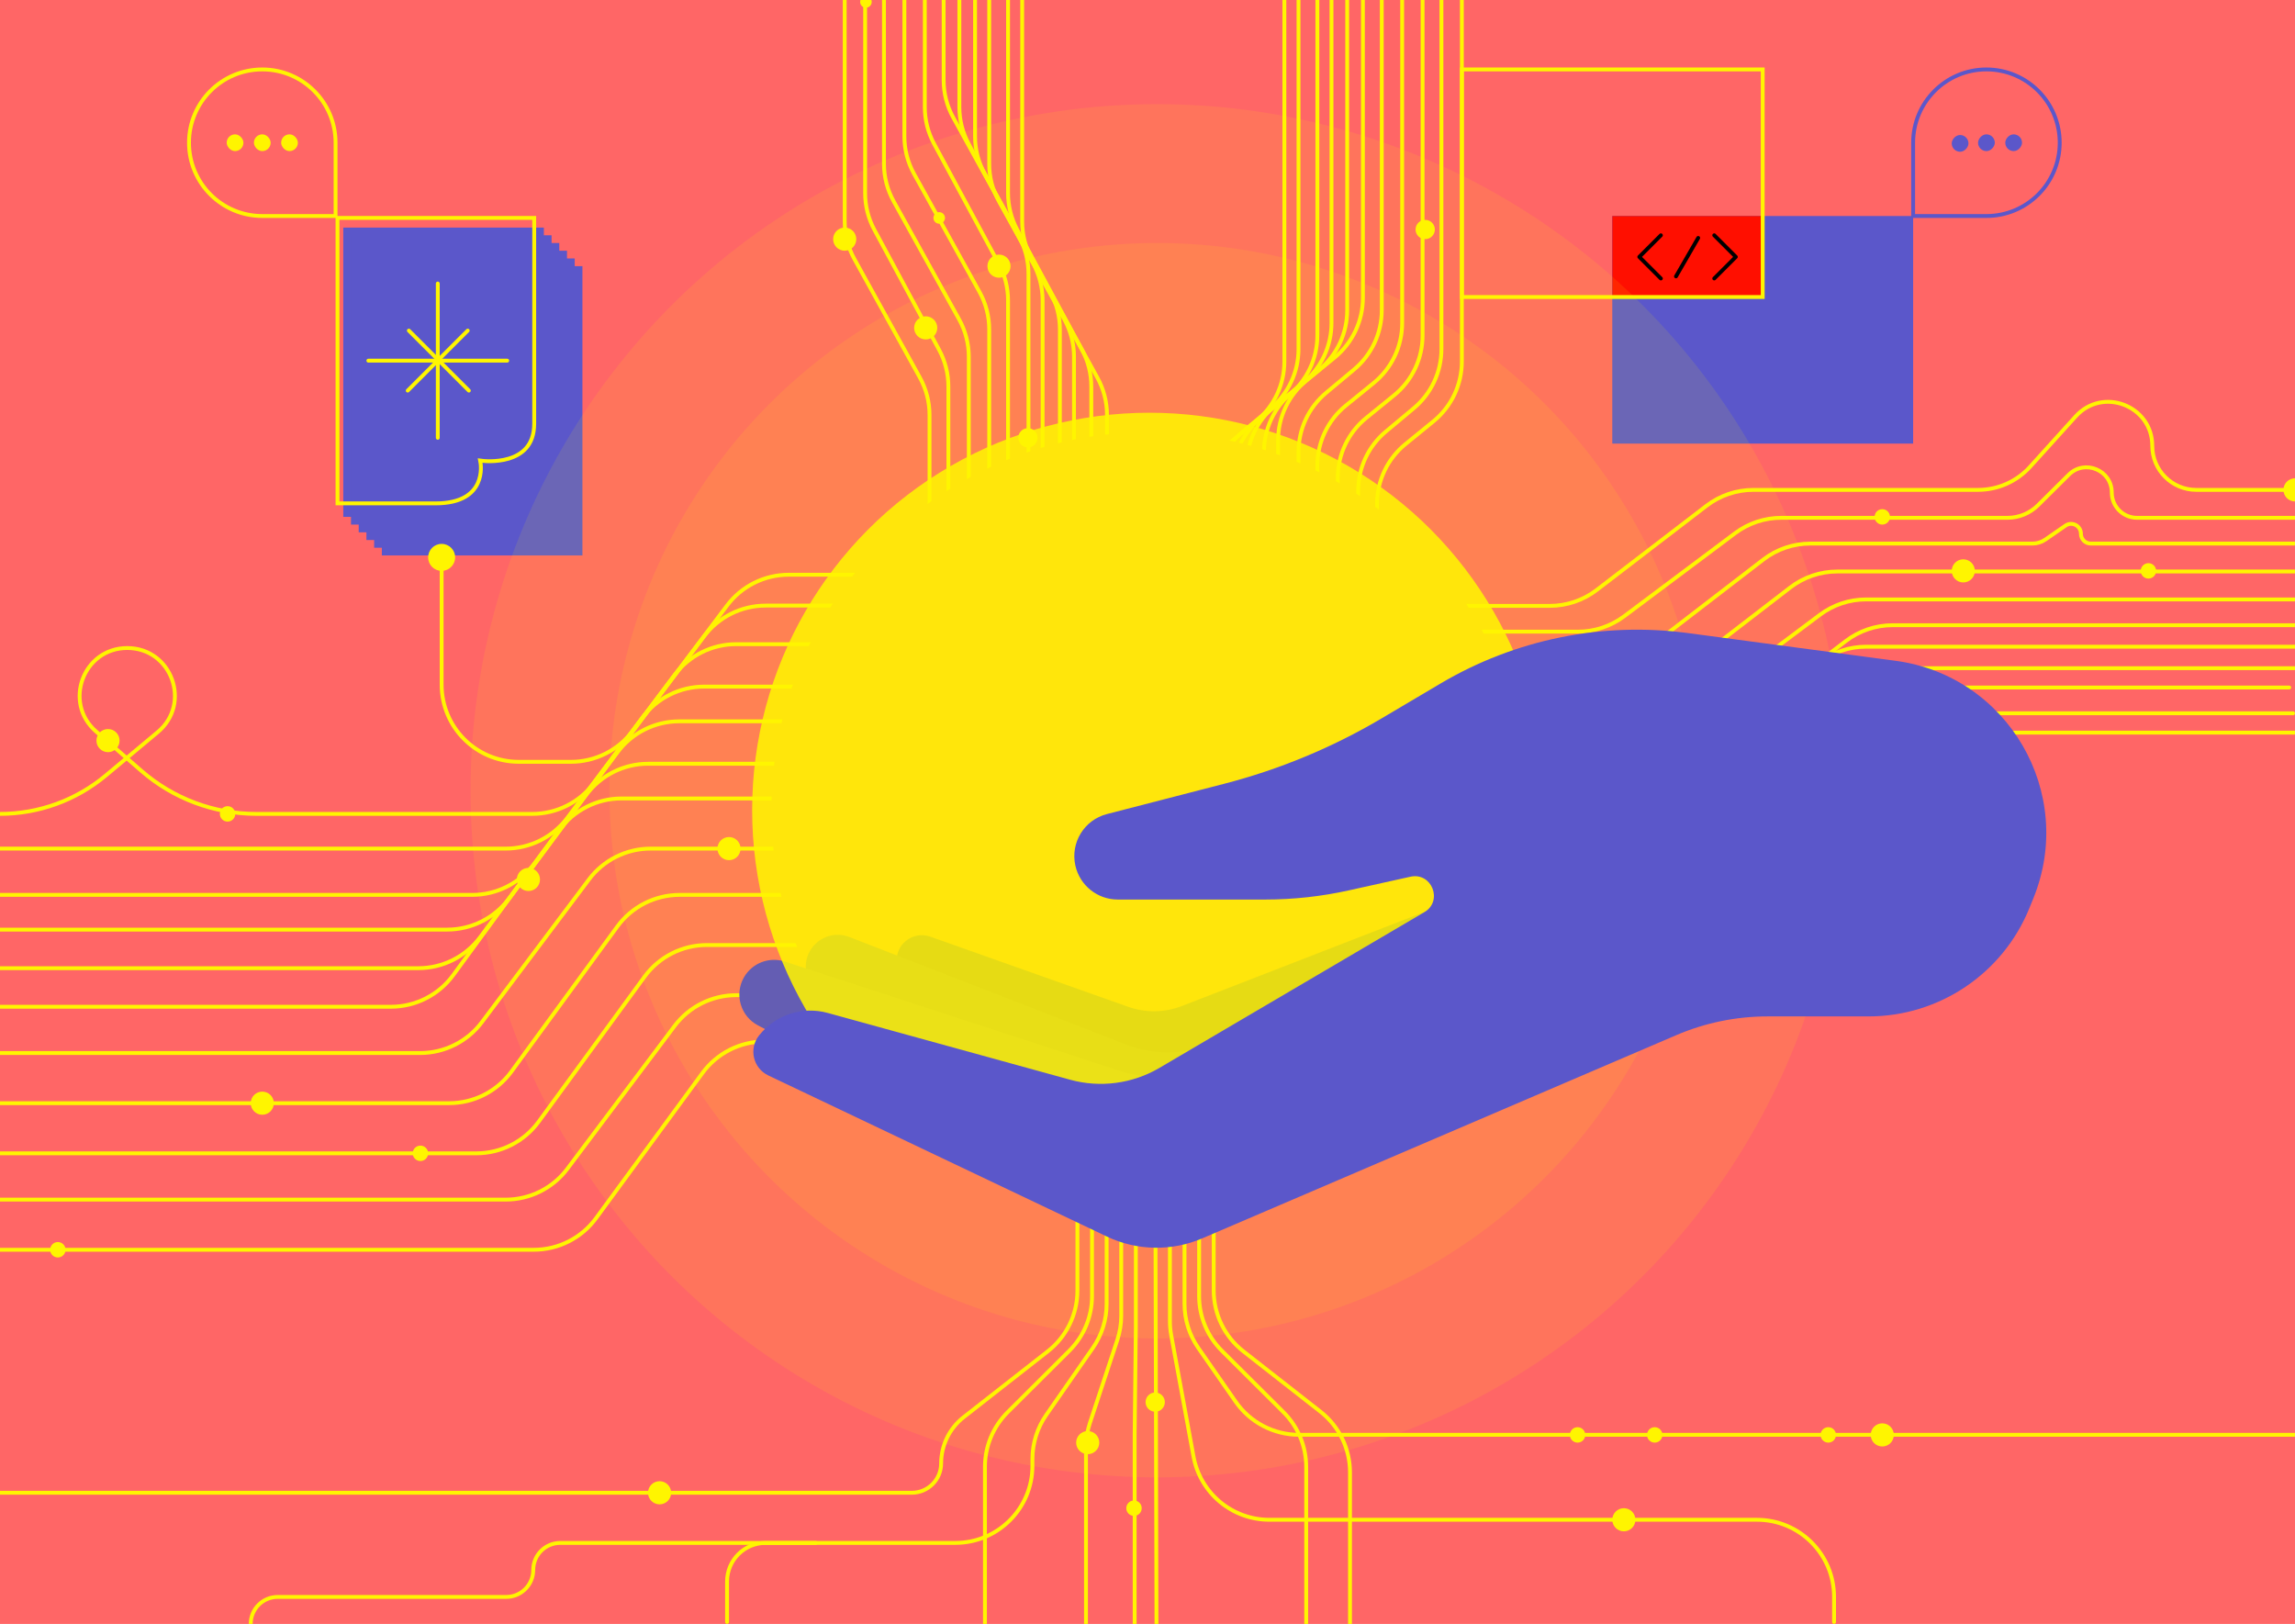 <svg width="595" height="421" viewBox="0 0 595 421" fill="none" xmlns="http://www.w3.org/2000/svg">
<g clip-path="url(#clip0)">
<rect width="595" height="421" fill="#FF6666"/>
<path d="M279.333 300L279.333 334.572C279.333 340.722 276.503 346.53 271.66 350.321L249.839 367.401C246.153 370.286 243.999 374.707 243.999 379.388V379.388C243.999 383.592 240.591 387 236.388 387L0 387" stroke="#FFF500" stroke-linecap="round" stroke-linejoin="round"/>
<path d="M283.119 300L283.119 336.009C283.119 341.326 281.002 346.425 277.235 350.178L261.242 366.109C257.475 369.862 255.357 374.961 255.357 380.278L255.357 421" stroke="#FFF500" stroke-linecap="round" stroke-linejoin="round"/>
<path d="M294.477 300L294.477 344.315L294.172 371.972L294.172 421" stroke="#FFF500" stroke-linecap="round" stroke-linejoin="round"/>
<path d="M290.691 300L290.691 341.097C290.691 343.229 290.35 345.347 289.681 347.371L282.563 368.916C281.894 370.94 281.553 373.058 281.553 375.19L281.553 421" stroke="#FFF500" stroke-linecap="round" stroke-linejoin="round"/>
<path d="M286.904 300L286.904 338.045C286.904 342.127 285.655 346.112 283.324 349.464L271.251 366.824C268.92 370.175 267.671 374.16 267.671 378.243L267.671 380C267.671 391.046 258.717 400 247.671 400L198.499 400C192.977 400 188.499 404.477 188.499 410L188.499 420.5" stroke="#FFF500" stroke-linecap="round" stroke-linejoin="round"/>
<path d="M211.5 400L145.25 400C141.384 400 138.25 403.134 138.25 407V407C138.25 410.866 135.116 414 131.25 414L72 414C68.134 414 65 417.134 65 421V421" stroke="#FFF500" stroke-linecap="round" stroke-linejoin="round"/>
<path d="M314.667 300L314.667 334.572C314.667 340.722 317.497 346.53 322.34 350.321L342.328 365.966C347.171 369.757 350 375.565 350 381.715L350 421" stroke="#FFF500" stroke-linecap="round" stroke-linejoin="round"/>
<path d="M310.881 300L310.881 336.006C310.881 341.323 312.999 346.422 316.766 350.175L332.758 366.107C336.526 369.859 338.643 374.958 338.643 380.276L338.643 420.997" stroke="#FFF500" stroke-linecap="round" stroke-linejoin="round"/>
<path d="M299.524 300L299.829 421" stroke="#FFF500" stroke-linecap="round" stroke-linejoin="round"/>
<path d="M303.31 300L303.31 342.492C303.31 343.705 303.42 344.916 303.64 346.109L309.435 377.618C311.18 387.109 319.454 394 329.105 394L455.5 394C466.546 394 475.5 402.954 475.5 414L475.5 420.5" stroke="#FFF500" stroke-linecap="round" stroke-linejoin="round"/>
<path d="M307.096 300L307.096 338.045C307.096 342.127 308.345 346.112 310.676 349.464L320.361 363.391C324.1 368.767 330.233 371.972 336.781 371.972L595 371.972" stroke="#FFF500" stroke-linecap="round" stroke-linejoin="round"/>
<circle cx="171" cy="387" r="3" fill="#FFF500"/>
<circle cx="421" cy="394" r="3" fill="#FFF500"/>
<circle cx="488" cy="372" r="3" fill="#FFF500"/>
<circle cx="282" cy="374" r="3" fill="#FFF500"/>
<circle cx="409" cy="372" r="2" fill="#FFF500"/>
<circle cx="299.5" cy="363.5" r="2.5" fill="#FFF500"/>
<circle cx="294" cy="391" r="2" fill="#FFF500"/>
<circle cx="429" cy="372" r="2" fill="#FFF500"/>
<circle cx="474" cy="372" r="2" fill="#FFF500"/>
<path d="M353.347 0V77.214C353.347 83.219 350.65 88.905 345.999 92.704L338.707 98.66C334.057 102.458 331.359 108.145 331.359 114.149V136.5" stroke="#FFF500" stroke-linecap="round" stroke-linejoin="round"/>
<path d="M358.234 0V80.438C358.234 86.367 355.603 91.991 351.052 95.791L343.835 101.816C339.283 105.616 336.653 111.24 336.653 117.169V136.271" stroke="#FFF500" stroke-linecap="round" stroke-linejoin="round"/>
<path d="M349.275 0V80.438C349.275 86.367 346.645 91.991 342.094 95.791L334.876 101.816C330.325 105.616 327.695 111.24 327.695 117.169V136.271" stroke="#FFF500" stroke-linecap="round" stroke-linejoin="round"/>
<path d="M363.527 0V83.758C363.527 89.78 360.813 95.482 356.139 99.28L348.927 105.14C344.253 108.938 341.539 114.64 341.539 120.662V136.271" stroke="#FFF500" stroke-linecap="round" stroke-linejoin="round"/>
<path d="M345.204 0V83.758C345.204 89.78 342.49 95.482 337.816 99.28L330.604 105.14C325.929 108.938 323.216 114.64 323.216 120.662V136.271" stroke="#FFF500" stroke-linecap="round" stroke-linejoin="round"/>
<path d="M368.82 0V86.954C368.82 92.976 366.107 98.677 361.434 102.475L354.219 108.338C349.546 112.136 346.832 117.837 346.832 123.859V136.271" stroke="#FFF500" stroke-linecap="round" stroke-linejoin="round"/>
<path d="M341.539 0V86.954C341.539 92.976 338.826 98.677 334.152 102.475L326.938 108.338C322.264 112.136 319.551 117.837 319.551 123.859V136.271" stroke="#FFF500" stroke-linecap="round" stroke-linejoin="round"/>
<path d="M373.707 0V90.487C373.707 96.415 371.077 102.037 366.528 105.837L359.305 111.87C354.755 115.67 352.126 121.292 352.126 127.22V143.271" stroke="#FFF500" stroke-linecap="round" stroke-linejoin="round"/>
<path d="M336.653 0V90.487C336.653 96.415 334.023 102.037 329.474 105.837L322.251 111.87C317.701 115.67 315.072 121.292 315.072 127.22V136.271" stroke="#FFF500" stroke-linecap="round" stroke-linejoin="round"/>
<path d="M379 -0.5V93.715C379 99.724 376.298 105.415 371.641 109.213L364.371 115.142C359.714 118.941 357.012 124.632 357.012 130.641V146.271" stroke="#FFF500" stroke-linecap="round" stroke-linejoin="round"/>
<path d="M332.988 0V93.715C332.988 99.724 330.286 105.415 325.629 109.213L318.359 115.142C313.702 118.941 311 124.632 311 130.641V136.271" stroke="#FFF500" stroke-linecap="round" stroke-linejoin="round"/>
<path d="M244.653 0V20.822C244.653 24.2 245.509 27.524 247.14 30.482L264.153 61.325C265.785 64.283 266.641 67.606 266.641 70.984V136.5" stroke="#FFF500" stroke-linecap="round" stroke-linejoin="round"/>
<path d="M239.766 0V27.784C239.766 31.1 240.591 34.364 242.166 37.282L258.948 68.383C260.523 71.301 261.347 74.565 261.347 77.88V135.993" stroke="#FFF500" stroke-linecap="round" stroke-linejoin="round"/>
<path d="M248.725 0V27.784C248.725 31.1 249.549 34.364 251.124 37.282L267.906 68.383C269.481 71.301 270.305 74.565 270.305 77.88V135.993" stroke="#FFF500" stroke-linecap="round" stroke-linejoin="round"/>
<path d="M234.473 0V35.392C234.473 38.786 235.337 42.124 236.982 45.091L253.952 75.694C255.598 78.662 256.461 82 256.461 85.393V135.993" stroke="#FFF500" stroke-linecap="round" stroke-linejoin="round"/>
<path d="M252.796 0V35.392C252.796 38.786 253.66 42.124 255.306 45.091L272.275 75.694C273.921 78.662 274.784 82 274.784 85.393V135.993" stroke="#FFF500" stroke-linecap="round" stroke-linejoin="round"/>
<path d="M229.18 0V42.485C229.18 45.878 230.043 49.215 231.688 52.183L248.659 82.793C250.305 85.761 251.168 89.098 251.168 92.491V135.993" stroke="#FFF500" stroke-linecap="round" stroke-linejoin="round"/>
<path d="M256.461 0V42.485C256.461 45.878 257.324 49.215 258.97 52.183L275.941 82.793C277.586 85.761 278.449 89.098 278.449 92.491V135.993" stroke="#FFF500" stroke-linecap="round" stroke-linejoin="round"/>
<path d="M224.293 0V50.085C224.293 53.399 225.117 56.662 226.691 59.58L243.477 90.698C245.05 93.615 245.874 96.878 245.874 100.193V135.993" stroke="#FFF500" stroke-linecap="round" stroke-linejoin="round"/>
<path d="M261.347 0V50.085C261.347 53.399 262.171 56.662 263.745 59.58L280.531 90.698C282.104 93.615 282.928 96.878 282.928 100.193V135.993" stroke="#FFF500" stroke-linecap="round" stroke-linejoin="round"/>
<path d="M219 0V57.458C219 60.84 219.858 64.168 221.494 67.128L238.495 97.905C240.13 100.866 240.988 104.193 240.988 107.575V146" stroke="#FFF500" stroke-linecap="round" stroke-linejoin="round"/>
<path d="M265.012 0V57.458C265.012 60.84 265.87 64.168 267.505 67.128L284.507 97.905C286.142 100.866 287 104.193 287 107.575V135.993" stroke="#FFF500" stroke-linecap="round" stroke-linejoin="round"/>
<circle cx="369.5" cy="59.5" r="2.5" fill="#FFF500"/>
<circle cx="219" cy="62" r="3" fill="#FFF500"/>
<circle cx="240" cy="85" r="3" fill="#FFF500"/>
<circle cx="243.5" cy="56.5" r="1.5" fill="#FFF500"/>
<circle cx="224.5" cy="0.5" r="1.5" fill="#FFF500"/>
<circle cx="259" cy="69" r="3" fill="#FFF500"/>
<circle cx="266.5" cy="113.5" r="2.5" fill="#FFF500"/>
<circle cx="341.5" cy="128.5" r="2.5" fill="#FFF500"/>
<path d="M-0 261L101.35 261C107.729 261 113.726 257.957 117.492 252.808L145.008 215.192C148.774 210.043 154.771 207 161.15 207L222 207" stroke="#FFF500" stroke-linecap="round" stroke-linejoin="round"/>
<path d="M-0 273L108.928 273C115.222 273 121.149 270.037 124.926 265.003L152.691 227.997C156.468 222.963 162.395 220 168.689 220L222 220" stroke="#FFF500" stroke-linecap="round" stroke-linejoin="round"/>
<path d="M-0 251L108.462 251C114.779 251 120.724 248.016 124.498 242.952L152.002 206.048C155.776 200.984 161.721 198 168.038 198L222 198" stroke="#FFF500" stroke-linecap="round" stroke-linejoin="round"/>
<path d="M-0 286L116.452 286C122.837 286 128.839 282.951 132.604 277.794L160.048 240.206C163.813 235.049 169.815 232 176.201 232L222 232" stroke="#FFF500" stroke-linecap="round" stroke-linejoin="round"/>
<path d="M-0 241L115.931 241C122.265 241 128.225 238 131.997 232.912L160.043 195.088C163.815 190 169.774 187 176.108 187L222 187" stroke="#FFF500" stroke-linecap="round" stroke-linejoin="round"/>
<path d="M-5.86533e-05 299L123.504 299C129.889 299 135.891 295.951 139.656 290.795L167.106 253.205C170.871 248.049 176.873 245 183.258 245L222 245" stroke="#FFF500" stroke-linecap="round" stroke-linejoin="round"/>
<path d="M-5.86533e-05 232L122.426 232C128.763 232 134.725 228.997 138.497 223.905L166.503 186.095C170.275 181.003 176.238 178 182.575 178H222" stroke="#FFF500" stroke-linecap="round" stroke-linejoin="round"/>
<path d="M-0 311L131.102 311C137.395 311 143.321 308.038 147.098 303.006L174.878 265.994C178.655 260.961 184.581 258 190.873 258H222" stroke="#FFF500" stroke-linecap="round" stroke-linejoin="round"/>
<path d="M-0 220L131.102 220C137.395 220 143.321 217.038 147.098 212.006L174.878 174.994C178.655 169.961 184.581 167 190.873 167L222 167" stroke="#FFF500" stroke-linecap="round" stroke-linejoin="round"/>
<path d="M-0 324L138.397 324C144.77 324 150.761 320.963 154.528 315.823L182.119 278.177C185.887 273.037 191.878 270 198.251 270L221.495 270" stroke="#FFF500" stroke-linecap="round" stroke-linejoin="round"/>
<path d="M232 157L198.5 157C192.205 157 186.277 159.964 182.5 165L154 203C150.223 208.036 144.295 211 138 211L66.467 211C55.525 211 44.951 207.049 36.691 199.873L24.909 189.638C16.298 182.158 21.588 168 32.995 168V168C44.521 168 49.745 182.407 40.897 189.794L27.398 201.066C19.711 207.484 10.014 211 6.34035e-05 211V211" stroke="#FFF500" stroke-linecap="round" stroke-linejoin="round"/>
<circle cx="59" cy="211" r="2" fill="#FFF500"/>
<circle cx="109" cy="299" r="2" fill="#FFF500"/>
<circle cx="15" cy="324" r="2" fill="#FFF500"/>
<circle cx="28" cy="192" r="3" fill="#FFF500"/>
<circle cx="137" cy="228" r="3" fill="#FFF500"/>
<circle cx="189" cy="220" r="3" fill="#FFF500"/>
<circle cx="68" cy="286" r="3" fill="#FFF500"/>
<path d="M595 162.084L490.686 162.084C486.29 162.084 482.017 163.532 478.528 166.204L450.011 188.036C446.522 190.708 442.249 192.156 437.853 192.156L375 192.156" stroke="#FFF500" stroke-linecap="round" stroke-linejoin="round"/>
<path d="M595 155.401L483.805 155.401C479.482 155.401 475.275 156.802 471.815 159.393L443.069 180.924C439.609 183.515 435.402 184.916 431.079 184.916L375.5 184.916" stroke="#FFF500" stroke-linecap="round" stroke-linejoin="round"/>
<path d="M595 167.653L483.805 167.653C479.482 167.653 475.275 169.053 471.815 171.645L443.069 193.175C439.609 195.767 435.402 197.168 431.079 197.168L375.5 197.168" stroke="#FFF500" stroke-linecap="round" stroke-linejoin="round"/>
<path d="M595 148.162L476.333 148.162C471.921 148.162 467.632 149.621 464.135 152.312L435.849 174.083C432.352 176.774 428.064 178.234 423.651 178.234L375.5 178.234" stroke="#FFF500" stroke-linecap="round" stroke-linejoin="round"/>
<path d="M595 173.222L476.333 173.222C471.921 173.222 467.632 174.681 464.135 177.372L435.849 199.143C432.352 201.834 428.064 203.293 423.651 203.293L375.5 203.293" stroke="#FFF500" stroke-linecap="round" stroke-linejoin="round"/>
<path d="M595 140.922L542.053 140.922C540.643 140.922 539.5 139.779 539.5 138.37V138.37C539.5 136.311 537.188 135.099 535.495 136.27L530.279 139.878C529.296 140.558 528.13 140.922 526.935 140.922L469.344 140.922C464.932 140.922 460.644 142.381 457.147 145.072L428.854 166.844C425.358 169.535 421.069 170.994 416.657 170.994L375.5 170.994" stroke="#FFF500" stroke-linecap="round" stroke-linejoin="round"/>
<path d="M593.5 178.234L469.344 178.234C464.932 178.234 460.644 179.693 457.147 182.383L428.854 204.156C425.358 206.846 421.069 208.305 416.657 208.305L375.5 208.305" stroke="#FFF500" stroke-linecap="round" stroke-linejoin="round"/>
<path d="M595 134.24L554.039 134.24C550.428 134.24 547.5 131.312 547.5 127.7V127.7C547.5 121.887 540.482 118.964 536.355 123.059L528.369 130.983C526.266 133.069 523.425 134.24 520.463 134.24L461.831 134.24C457.509 134.24 453.303 135.639 449.844 138.23L421.081 159.764C417.621 162.355 413.416 163.754 409.094 163.754L375.5 163.754" stroke="#FFF500" stroke-linecap="round" stroke-linejoin="round"/>
<path d="M594.5 184.916L461.831 184.916C457.509 184.916 453.303 186.316 449.844 188.906L421.081 210.441C417.621 213.031 413.416 214.431 409.094 214.431L375.5 214.431" stroke="#FFF500" stroke-linecap="round" stroke-linejoin="round"/>
<path d="M594 127L569.403 127C563.105 127 558 121.895 558 115.597V115.597C558 105.162 545.144 100.208 538.142 107.946L526.318 121.014C522.869 124.825 517.969 127 512.828 127L454.588 127C450.188 127 445.911 128.451 442.419 131.128L413.967 152.943C410.475 155.621 406.197 157.072 401.797 157.072L362 157.072" stroke="#FFF500" stroke-linecap="round" stroke-linejoin="round"/>
<path d="M595 189.928L454.588 189.928C450.188 189.928 445.911 191.379 442.419 194.056L413.967 215.872C410.475 218.549 406.197 220 401.797 220L375.5 220" stroke="#FFF500" stroke-linecap="round" stroke-linejoin="round"/>
<circle cx="509" cy="148" r="3" fill="#FFF500"/>
<circle cx="595" cy="127" r="3" fill="#FFF500"/>
<circle cx="557" cy="148" r="2" fill="#FFF500"/>
<circle cx="488" cy="134" r="2" fill="#FFF500"/>
<path d="M89 59H141V134H89V59Z" fill="#5B57CA"/>
<path d="M91 61H143V136H91V61Z" fill="#5B57CA"/>
<path d="M93 63H145V138H93V63Z" fill="#5B57CA"/>
<path d="M95 65H147V140H95V65Z" fill="#5B57CA"/>
<path d="M97 67H149V142H97V67Z" fill="#5B57CA"/>
<path d="M99 69H151V144H99V69Z" fill="#5B57CA"/>
<path d="M125.148 119.475L125.148 119.475L125.148 119.475L124.471 119.387L124.592 120.059L124.592 120.059L124.592 120.059L124.592 120.06L124.593 120.063L124.596 120.081C124.599 120.099 124.603 120.126 124.608 120.163C124.618 120.236 124.632 120.347 124.645 120.489C124.67 120.774 124.692 121.184 124.675 121.677C124.643 122.668 124.458 123.976 123.859 125.276C123.263 126.57 122.252 127.865 120.548 128.843C118.838 129.823 116.4 130.5 112.924 130.5H112.865H112.805H112.746H112.686H112.626H112.566H112.506H112.446H112.385H112.325H112.264H112.203H112.142H112.081H112.02H111.959H111.898H111.836H111.775H111.713H111.651H111.589H111.527H111.465H111.403H111.341H111.278H111.216H111.153H111.09H111.028H110.965H110.902H110.839H110.775H110.712H110.649H110.585H110.521H110.458H110.394H110.33H110.266H110.202H110.138H110.074H110.009H109.945H109.88H109.816H109.751H109.686H109.622H109.557H109.492H109.427H109.362H109.296H109.231H109.166H109.1H109.035H108.969H108.904H108.838H108.772H108.706H108.64H108.574H108.508H108.442H108.376H108.31H108.244H108.177H108.111H108.044H107.978H107.911H107.845H107.778H107.711H107.645H107.578H107.511H107.444H107.377H107.31H107.243H107.176H107.109H107.042H106.974H106.907H106.84H106.772H106.705H106.638H106.57H106.503H106.435H106.368H106.3H106.232H106.165H106.097H106.029H105.962H105.894H105.826H105.758H105.69H105.622H105.555H105.487H105.419H105.351H105.283H105.215H105.147H105.079H105.011H104.943H104.875H104.807H104.739H104.671H104.603H104.534H104.466H104.398H104.33H104.262H104.194H104.126H104.058H103.99H103.921H103.853H103.785H103.717H103.649H103.581H103.513H103.445H103.377H103.309H103.241H103.173H103.105H103.037H102.969H102.901H102.833H102.765H102.697H102.629H102.561H102.493H102.425H102.358H102.29H102.222H102.154H102.087H102.019H101.951H101.884H101.816H101.749H101.681H101.614H101.546H101.479H101.411H101.344H101.277H101.209H101.142H101.075H101.008H100.941H100.874H100.807H100.74H100.673H100.606H100.539H100.473H100.406H100.339H100.273H100.206H100.14H100.073H100.007H99.941H99.874H99.808H99.742H99.676H99.61H99.544H99.478H99.412H99.346H99.281H99.215H99.15H99.084H99.019H98.953H98.888H98.823H98.758H98.693H98.628H98.563H98.498H98.433H98.369H98.304H98.24H98.175H98.111H98.047H97.983H97.919H97.855H97.791H97.727H97.664H97.6H97.537H97.473H97.41H97.347H97.284H97.221H97.158H97.095H97.032H96.97H96.907H96.845H96.782H96.72H96.658H96.596H96.534H96.473H96.411H96.35H96.288H96.227H96.166H96.105H96.044H95.983H95.922H95.862H95.801H95.741H95.68H95.62H95.56H95.501H95.441H95.381H95.322H95.262H95.203H95.144H95.085H95.026H94.968H94.909H94.851H94.792H94.734H94.676H94.618H94.561H94.503H94.446H94.388H94.331H94.274H94.218H94.161H94.104H94.048H93.992H93.936H93.879H93.824H93.768H93.713H93.657H93.602H93.547H93.492H93.438H93.383H93.329H93.274H93.22H93.166H93.113H93.059H93.006H92.953H92.9H92.847H92.794H92.742H92.689H92.637H92.585H92.533H92.481H92.43H92.379H92.328H92.277H92.226H92.175H92.125H92.075H92.025H91.975H91.925H91.876H91.827H91.778H91.729H91.68H91.632H91.583H91.535H91.487H91.439H91.392H91.345H91.298H91.251H91.204H91.157H91.111H91.065H91.019H90.974H90.928H90.883H90.838H90.793H90.748H90.704H90.66H90.616H90.572H90.528H90.485H90.442H90.399H90.356H90.314H90.272H90.23H90.188H90.146H90.105H90.064H90.023H89.982H89.942H89.902H89.862H89.822H89.783H89.743H89.704H89.665H89.627H89.589H89.551H89.513H89.475H89.438H89.401H89.364H89.327H89.291H89.255H89.219H89.183H89.148H89.113H89.078H89.043H89.009H88.975H88.941H88.907H88.874H88.841H88.808H88.776H88.743H88.711H88.68H88.648H88.617H88.586H88.555H88.525H88.495H88.465H88.435H88.406H88.377H88.348H88.32H88.291H88.263H88.236H88.208H88.181H88.154H88.128H88.101H88.075H88.05H88.024H87.999H87.974H87.95H87.925H87.901H87.878H87.854H87.831H87.808H87.786H87.764H87.742H87.72H87.699H87.678H87.657H87.636H87.616H87.597H87.577H87.558H87.539H87.52H87.502H87.5V56.5H138.5V56.503V56.533V56.565V56.597V56.63V56.663V56.698V56.733V56.769V56.806V56.844V56.883V56.922V56.963V57.004V57.046V57.089V57.132V57.176V57.222V57.268V57.314V57.362V57.41V57.459V57.509V57.56V57.611V57.663V57.716V57.77V57.824V57.879V57.935V57.992V58.049V58.108V58.166V58.226V58.286V58.348V58.409V58.472V58.535V58.599V58.664V58.729V58.795V58.862V58.93V58.998V59.067V59.136V59.207V59.278V59.349V59.422V59.495V59.568V59.643V59.718V59.793V59.87V59.946V60.024V60.102V60.181V60.261V60.341V60.422V60.503V60.585V60.668V60.751V60.835V60.92V61.005V61.091V61.177V61.264V61.352V61.44V61.529V61.618V61.708V61.798V61.889V61.981V62.073V62.166V62.26V62.354V62.448V62.543V62.639V62.735V62.832V62.929V63.027V63.125V63.224V63.324V63.423V63.524V63.625V63.727V63.828V63.931V64.034V64.138V64.242V64.346V64.451V64.557V64.663V64.769V64.876V64.984V65.092V65.2V65.309V65.419V65.529V65.639V65.75V65.861V65.972V66.085V66.197V66.31V66.424V66.538V66.652V66.767V66.882V66.997V67.113V67.23V67.347V67.464V67.582V67.7V67.818V67.937V68.056V68.176V68.296V68.416V68.537V68.658V68.78V68.902V69.024V69.147V69.27V69.393V69.517V69.641V69.765V69.89V70.015V70.141V70.266V70.392V70.519V70.646V70.773V70.9V71.028V71.156V71.284V71.413V71.542V71.671V71.801V71.931V72.061V72.191V72.322V72.453V72.584V72.716V72.848V72.98V73.112V73.245V73.377V73.511V73.644V73.778V73.912V74.046V74.18V74.315V74.45V74.585V74.72V74.855V74.991V75.127V75.263V75.4V75.536V75.673V75.81V75.947V76.085V76.222V76.36V76.498V76.636V76.774V76.913V77.051V77.19V77.329V77.468V77.608V77.747V77.887V78.026V78.166V78.306V78.447V78.587V78.727V78.868V79.009V79.149V79.29V79.431V79.573V79.714V79.855V79.997V80.138V80.28V80.422V80.564V80.706V80.848V80.99V81.132V81.275V81.417V81.559V81.702V81.844V81.987V82.13V82.273V82.415V82.558V82.701V82.844V82.987V83.13V83.273V83.416V83.559V83.702V83.845V83.989V84.132V84.275V84.418V84.561V84.704V84.847V84.99V85.134V85.277V85.42V85.563V85.706V85.849V85.992V86.135V86.278V86.421V86.564V86.706V86.849V86.992V87.134V87.277V87.419V87.562V87.704V87.847V87.989V88.131V88.273V88.415V88.557V88.699V88.84V88.982V89.124V89.265V89.406V89.547V89.689V89.829V89.97V90.111V90.251V90.392V90.532V90.672V90.812V90.952V91.092V91.232V91.371V91.51V91.65V91.789V91.927V92.066V92.204V92.343V92.481V92.619V92.757V92.894V93.031V93.169V93.306V93.442V93.579V93.715V93.851V93.987V94.123V94.258V94.394V94.529V94.664V94.798V94.933V95.067V95.201V95.334V95.468V95.601V95.734V95.866V95.998V96.13V96.262V96.394V96.525V96.656V96.787V96.917V97.047V97.177V97.307V97.436V97.565V97.694V97.822V97.95V98.078V98.205V98.332V98.459V98.585V98.711V98.837V98.963V99.088V99.212V99.337V99.461V99.584V99.708V99.831V99.953V100.076V100.198V100.319V100.44V100.561V100.681V100.801V100.921V101.04V101.159V101.277V101.395V101.513V101.63V101.747V101.863V101.979V102.095V102.21V102.325V102.439V102.553V102.666V102.779V102.892V103.004V103.116V103.227V103.337V103.448V103.558V103.667V103.776V103.884V103.992V104.1V104.207V104.313V104.419V104.525V104.63V104.734V104.838V104.942V105.045V105.147V105.249V105.351V105.452V105.552V105.652V105.751V105.85V105.948V106.046V106.144V106.24V106.336V106.432V106.527V106.621V106.715V106.809V106.901V106.994V107.085V107.176V107.267V107.357V107.446V107.535V107.623V107.71V107.797V107.884V107.969V108.055V108.139V108.223V108.306V108.389V108.471V108.552V108.633V108.713V108.793V108.871V108.95V109.027V109.104V109.18V109.256V109.331V109.405V109.479V109.552V109.624V109.696V109.766V109.837C138.5 112.713 137.664 114.717 136.447 116.124C135.224 117.539 133.579 118.393 131.899 118.896C130.218 119.4 128.528 119.546 127.252 119.564C126.615 119.573 126.085 119.55 125.716 119.525C125.532 119.513 125.388 119.5 125.291 119.49C125.242 119.485 125.205 119.481 125.181 119.479L125.155 119.476L125.149 119.475L125.148 119.475Z" stroke="#FFF500"/>
<path d="M87 56L87.5 56L87.5 56.5L87 56.5L87 56ZM68 18.5C57.783 18.5 49.5 26.783 49.5 37L48.5 37C48.5 26.23 57.23 17.5 68 17.5L68 18.5ZM86.5 37C86.5 26.783 78.217 18.5 68 18.5L68 17.5C78.77 17.5 87.5 26.23 87.5 37L86.5 37ZM86.5 56L86.5 37L87.5 37L87.5 56L86.5 56ZM68 55.5L87 55.5L87 56.5L68 56.5L68 55.5ZM49.5 37C49.5 47.217 57.783 55.5 68 55.5L68 56.5C57.23 56.5 48.5 47.77 48.5 37L49.5 37Z" fill="#FFF500"/>
<rect x="58.771" y="34.829" width="4.343" height="4.343" rx="2.171" fill="#FFF500"/>
<rect x="65.829" y="34.829" width="4.343" height="4.343" rx="2.171" fill="#FFF500"/>
<rect x="72.886" y="34.829" width="4.343" height="4.343" rx="2.171" fill="#FFF500"/>
<line x1="113.5" y1="73.5" x2="113.5" y2="113.5" stroke="#FFF500" stroke-linecap="round" stroke-linejoin="round"/>
<line x1="131.5" y1="93.5" x2="95.5" y2="93.5" stroke="#FFF500" stroke-linecap="round" stroke-linejoin="round"/>
<line x1="121.556" y1="101.263" x2="106" y2="85.707" stroke="#FFF500" stroke-linecap="round" stroke-linejoin="round"/>
<line x1="121.263" y1="85.707" x2="105.707" y2="101.263" stroke="#FFF500" stroke-linecap="round" stroke-linejoin="round"/>
<path d="M114.5 145V177.5C114.5 188.546 123.454 197.5 134.5 197.5H148.021C154.304 197.5 160.222 194.547 164.001 189.526L188.499 156.974C192.278 151.953 198.196 149 204.479 149H239" stroke="#FFF500"/>
<circle cx="114.5" cy="144.5" r="3.5" fill="#FFF500"/>
<circle cx="298" cy="210" r="98" fill="#FF6666"/>
<path d="M279.853 282.957L235.469 254.44C231.767 252.062 231.44 246.774 234.819 243.957C236.586 242.485 238.998 242.053 241.165 242.821L292.502 261.019C297.017 262.62 301.956 262.547 306.421 260.813L370.482 235.948C373.615 234.732 377.149 235.171 379.889 237.117L397.529 249.641L307.159 285.593C298.165 289.171 287.997 288.189 279.853 282.957Z" fill="#0D06C1"/>
<path d="M265.677 304.644L211.694 256.867C207.902 253.511 207.973 247.571 211.845 244.307C214.166 242.349 217.372 241.816 220.203 242.917L291.959 270.818C299.645 273.807 308.223 273.499 315.675 269.969L376.792 241.014C381.447 238.808 387.016 240.5 389.658 244.922L400.183 262.54L298.082 309.44C287.284 314.4 274.575 312.519 265.677 304.644Z" fill="#241ED3"/>
<path d="M273.073 305.778L196.528 265.84C191.993 263.474 190.335 257.812 192.877 253.374C195 249.669 199.432 247.962 203.491 249.288L290.421 277.665C298.786 280.396 307.928 279.317 315.426 274.713L375.768 237.668C380.743 234.614 387.265 236.453 389.912 241.656L399.583 260.665L299.426 306.464C291.007 310.314 281.281 310.061 273.073 305.778Z" fill="#403ADD"/>
<rect x="418" y="56" width="78" height="59" fill="#5B57CA"/>
<rect x="418" y="56" width="39" height="21" fill="#FF0F00"/>
<path d="M430.599 61L425 66.599L430.599 72.198" stroke="black" stroke-linecap="round" stroke-linejoin="round"/>
<path d="M444.432 61L450.031 66.599L444.432 72.198" stroke="black" stroke-linecap="round" stroke-linejoin="round"/>
<line x1="440.272" y1="61.683" x2="434.514" y2="71.656" stroke="black" stroke-linecap="round" stroke-linejoin="round"/>
<rect x="379" y="18" width="78" height="59" stroke="#FFF500"/>
<path d="M496 56L495.5 56L495.5 56.5L496 56.5L496 56ZM515 56L515 55.5L515 56ZM515 18.5C525.217 18.5 533.5 26.783 533.5 37L534.5 37C534.5 26.23 525.77 17.5 515 17.5L515 18.5ZM496.5 37C496.5 26.783 504.783 18.5 515 18.5L515 17.5C504.23 17.5 495.5 26.23 495.5 37L496.5 37ZM496.5 56L496.5 37L495.5 37L495.5 56L496.5 56ZM515 55.5L496 55.5L496 56.5L515 56.5L515 55.5ZM533.5 37C533.5 47.217 525.217 55.5 515 55.5L515 56.5C525.77 56.5 534.5 47.77 534.5 37L533.5 37Z" fill="#5B57CA"/>
<rect width="4.343" height="4.343" rx="2.171" transform="matrix(-1 0 0 1 524.229 34.829)" fill="#5B57CA"/>
<rect width="4.343" height="4.343" rx="2.171" transform="matrix(-1 0 0 1 517.171 34.829)" fill="#5B57CA"/>
<rect width="4.343" height="4.343" rx="2.171" transform="matrix(-1 0 0 1 510.343 35)" fill="#5B57CA"/>
<circle cx="300" cy="205" r="178" fill="#FFF500" fill-opacity="0.1"/>
<circle cx="300" cy="205" r="142" fill="#FFF500" fill-opacity="0.1"/>
<circle cx="298" cy="210" r="103" fill="#FFF500" fill-opacity="0.87"/>
<path d="M286.962 320.569L199.187 278.806C195.252 276.934 194.074 271.892 196.771 268.469C200.999 263.104 208.031 260.795 214.617 262.61L277.421 279.914C285.24 282.068 293.599 280.965 300.592 276.854L369.272 236.484C374.183 233.597 371.218 226.06 365.657 227.292L349.66 230.837C342.556 232.411 335.301 233.205 328.025 233.205L289.784 233.205C284.506 233.205 279.936 229.537 278.794 224.384C277.482 218.463 281.097 212.567 286.969 211.05L317.361 203.198C331.697 199.495 345.439 193.789 358.182 186.248L373.495 177.187C392.812 165.756 415.413 161.156 437.661 164.128L491.447 171.312C520.598 175.206 538.24 205.558 527.196 232.815L526.147 235.403C519.265 252.389 502.768 263.504 484.441 263.504L458.247 263.504C450.121 263.504 442.079 265.155 434.609 268.357L311.67 321.053C303.747 324.449 294.746 324.273 286.962 320.569Z" fill="#5B57CA"/>
</g>
<defs>
<clipPath id="clip0">
<rect width="595" height="421" fill="white"/>
</clipPath>
</defs>
</svg>

